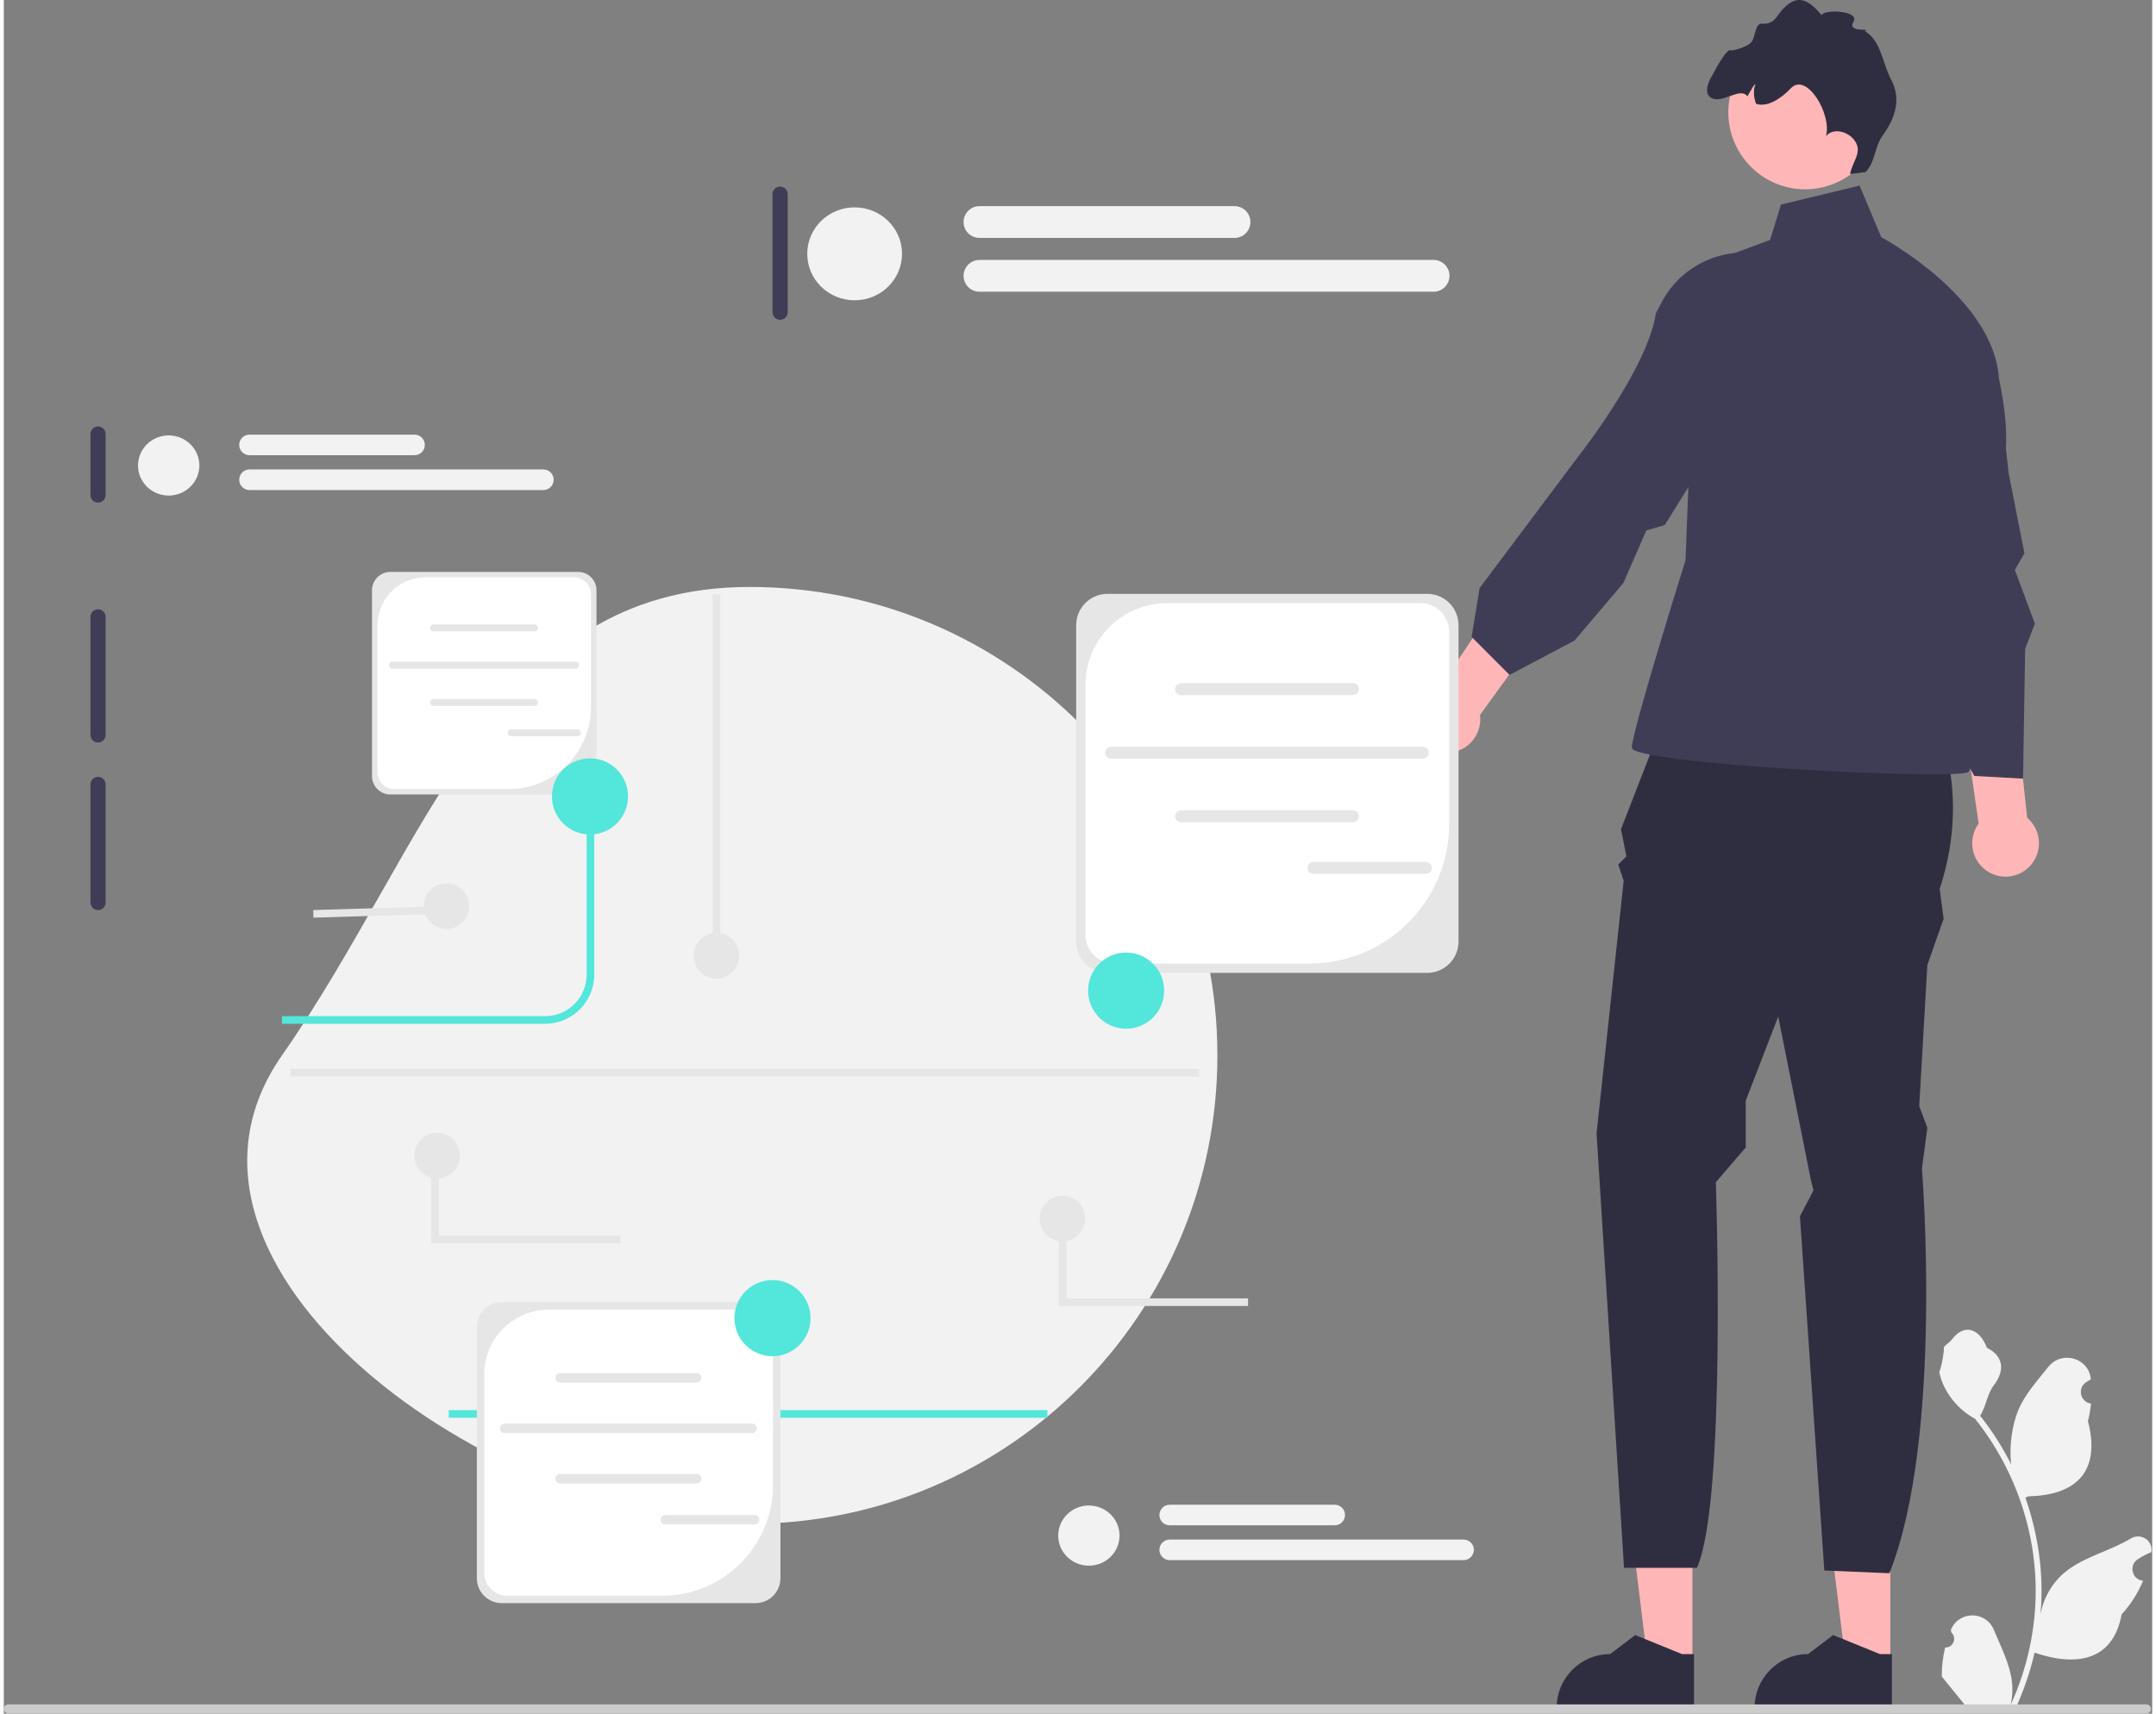 <?xml version="1.0" encoding="UTF-8"?>
<svg xmlns="http://www.w3.org/2000/svg" xmlns:xlink="http://www.w3.org/1999/xlink" width="283px" height="225px" viewBox="0 0 282 225" version="1.1">
<rect x="0" y="0" width="282" height="225" fill="#808080" stroke="none"/>
<g id="surface1">
<path style=" stroke:none;fill-rule:nonzero;fill:rgb(100%,71.373%,71.373%);fill-opacity:1;" d="M 247.629 218.309 L 241.77 218.309 L 238.98 195.664 L 247.633 195.664 Z M 247.629 218.309 "/>
<path style=" stroke:none;fill-rule:nonzero;fill:rgb(18.431%,18.039%,25.49%);fill-opacity:1;" d="M 247.836 224.434 L 229.812 224.43 L 229.812 224.203 C 229.816 220.324 232.953 217.176 236.828 217.176 L 240.121 214.676 L 246.262 217.176 L 247.836 217.176 Z M 247.836 224.434 "/>
<path style=" stroke:none;fill-rule:nonzero;fill:rgb(100%,71.373%,71.373%);fill-opacity:1;" d="M 221.648 218.309 L 215.789 218.309 L 213 195.664 L 221.648 195.664 Z M 221.648 218.309 "/>
<path style=" stroke:none;fill-rule:nonzero;fill:rgb(18.431%,18.039%,25.49%);fill-opacity:1;" d="M 221.855 224.434 L 203.832 224.43 L 203.832 224.203 C 203.832 220.324 206.973 217.176 210.848 217.176 L 214.141 214.676 L 220.281 217.176 L 221.855 217.176 Z M 221.855 224.434 "/>
<path style=" stroke:none;fill-rule:nonzero;fill:rgb(18.431%,18.039%,25.49%);fill-opacity:1;" d="M 218.855 91.934 L 252.668 92.645 C 252.668 92.645 258.746 102.629 254.105 116.711 L 254.625 120.633 L 252.488 126.695 L 251.422 145.234 L 252.488 148.086 L 251.777 153.434 C 251.777 153.434 254.625 188.734 247.508 206.559 L 238.965 206.203 L 235.762 159.691 L 237.543 156.289 L 237.184 154.863 L 232.914 133.469 L 228.645 144.523 L 228.645 150.664 L 224.727 155.219 C 224.727 155.219 226.152 197.289 222.238 205.848 L 212.672 205.848 L 209.066 148.801 L 212.629 115.641 L 211.914 113.504 L 212.984 112.434 L 212.273 108.867 Z M 218.855 91.934 "/>
<path style=" stroke:none;fill-rule:nonzero;fill:rgb(24.706%,23.922%,33.725%);fill-opacity:1;" d="M 233.27 26.863 L 243.59 24.367 L 246.438 31.141 C 246.438 31.141 261.172 38.984 261.883 49.684 C 261.883 49.684 263.879 58.238 262.098 62.16 C 260.32 66.082 252.844 78.562 252.844 78.562 C 252.844 78.562 259.605 100.312 257.828 101.379 C 256.047 102.449 213.695 100.312 213.695 98.172 C 213.695 96.031 220.742 73.57 220.742 73.57 L 222.238 35.062 L 231.848 31.5 Z M 233.27 26.863 "/>
<path style=" stroke:none;fill-rule:nonzero;fill:rgb(100%,71.373%,71.373%);fill-opacity:1;" d="M 260.785 114.633 C 258.625 113.539 257.758 110.902 258.844 108.738 C 258.957 108.52 259.086 108.32 259.223 108.129 L 253.48 68.684 L 261.43 68.938 L 265.59 107.371 C 267.098 108.652 267.598 110.84 266.668 112.688 C 265.582 114.852 262.945 115.723 260.785 114.633 Z M 260.785 114.633 "/>
<path style=" stroke:none;fill-rule:nonzero;fill:rgb(100%,71.373%,71.373%);fill-opacity:1;" d="M 185.34 96.016 C 184.473 93.754 185.594 91.215 187.852 90.344 C 188.078 90.254 188.309 90.191 188.543 90.145 L 210.727 57.051 L 216.449 62.59 L 193.766 93.867 C 194.023 95.828 192.93 97.789 191.004 98.531 C 188.746 99.402 186.211 98.273 185.34 96.016 Z M 185.34 96.016 "/>
<path style=" stroke:none;fill-rule:nonzero;fill:rgb(24.706%,23.922%,33.725%);fill-opacity:1;" d="M 246.297 58.734 C 244.051 51 247.781 43.113 255.82 43.152 C 258.145 43.16 259.949 43.836 260.449 45.707 C 262.199 52.25 263.156 62.129 263.156 62.129 L 265.23 72.645 L 263.973 74.828 L 266.598 81.875 L 265.324 85.207 L 265.051 102.234 L 258.645 101.879 L 251.586 88.898 L 248.887 87.289 C 248.887 87.289 251.051 66.305 246.742 60.262 Z M 246.297 58.734 "/>
<path style=" stroke:none;fill-rule:nonzero;fill:rgb(24.706%,23.922%,33.725%);fill-opacity:1;" d="M 217.602 39.703 C 221.348 32.578 230.938 30.891 236.695 36.516 C 238.355 38.141 239.188 39.883 238.25 41.574 C 234.973 47.5 227.375 53.879 227.375 53.879 L 218.016 68.949 L 215.598 69.645 L 212.594 76.539 L 206.164 84.113 L 197.648 88.613 L 192.664 83.621 L 193.723 77.203 L 206.547 60.09 C 206.547 60.09 215.77 48.461 216.859 41.113 Z M 217.602 39.703 "/>
<path style=" stroke:none;fill-rule:nonzero;fill:rgb(100%,71.373%,71.373%);fill-opacity:1;" d="M 235.23 24.781 C 235.469 24.809 235.703 24.828 235.938 24.84 C 236.664 24.879 237.383 24.84 238.074 24.723 C 240.18 24.383 242.09 23.387 243.566 21.922 C 245.125 20.375 246.191 18.312 246.48 15.965 C 247.156 10.426 243.219 5.375 237.688 4.699 C 232.234 4.027 227.266 7.848 226.469 13.262 C 226.457 13.348 226.445 13.426 226.438 13.512 C 225.762 19.055 229.695 24.102 235.23 24.781 Z M 235.23 24.781 "/>
<path style=" stroke:none;fill-rule:nonzero;fill:rgb(18.431%,18.039%,25.49%);fill-opacity:1;" d="M 224.195 12.891 C 225.629 13.602 227.969 11.371 228.867 12.652 C 229.012 12.375 229.172 12.109 229.332 11.855 C 229.477 11.629 229.684 11.141 229.922 11.059 C 229.617 11.789 229.684 12.773 229.996 13.617 C 231.41 14.148 233.262 12.977 234.57 11.59 C 236.625 9.418 239.977 14.988 239.184 17.871 C 240.195 16.637 242.383 17.332 243.125 18.746 C 243.867 20.152 242.617 21.281 242.348 22.852 L 244.371 22.594 C 245.648 21.348 245.559 19.25 246.609 17.809 C 248.367 15.391 249.047 12.926 247.727 10.434 C 246.555 8.227 246.445 5.375 244.297 4.102 C 245.234 3.645 241.898 4.363 242.789 2.863 C 243.684 1.367 238.91 1.188 238.602 1.988 C 237.238 0.352 235.859 -0.727 234.184 0.586 C 232.535 1.875 232.707 3.23 230.77 3.105 C 229.863 3.051 229.961 4.746 229.422 5.488 C 228.887 6.223 226.801 6.695 226.699 6.617 C 226.145 6.184 224.273 9.859 224.273 9.859 C 224.273 9.859 222.75 12.172 224.195 12.891 Z M 224.195 12.891 "/>
<path style=" stroke:none;fill-rule:nonzero;fill:rgb(94.902%,94.902%,94.902%);fill-opacity:1;" d="M 97.902 77.066 C 131.809 77.066 159.297 104.602 159.297 138.566 C 159.297 172.531 131.809 200.066 97.902 200.066 C 64 200.066 17.074 166.391 36.512 138.566 C 55.949 110.742 64 77.066 97.902 77.066 Z M 97.902 77.066 "/>
<path style=" stroke:none;fill-rule:nonzero;fill:rgb(24.706%,23.922%,33.725%);fill-opacity:1;" d="M 180.07 79.992 C 179.52 79.992 179.074 80.438 179.074 80.992 L 179.074 112.992 C 179.074 113.543 179.52 113.992 180.07 113.992 C 180.621 113.992 181.07 113.543 181.07 112.992 L 181.07 80.992 C 181.07 80.438 180.621 79.992 180.07 79.992 Z M 180.07 79.992 "/>
<path style=" stroke:none;fill-rule:nonzero;fill:rgb(24.706%,23.922%,33.725%);fill-opacity:1;" d="M 12.367 55.992 C 11.82 55.992 11.371 56.438 11.371 56.992 L 11.371 64.992 C 11.371 65.543 11.82 65.992 12.367 65.992 C 12.918 65.992 13.367 65.543 13.367 64.992 L 13.367 56.992 C 13.367 56.438 12.918 55.992 12.367 55.992 Z M 12.367 55.992 "/>
<path style=" stroke:none;fill-rule:nonzero;fill:rgb(24.706%,23.922%,33.725%);fill-opacity:1;" d="M 12.367 79.992 C 11.82 79.992 11.371 80.438 11.371 80.992 L 11.371 96.492 C 11.371 97.043 11.82 97.492 12.367 97.492 C 12.918 97.492 13.367 97.043 13.367 96.492 L 13.367 80.992 C 13.367 80.438 12.918 79.992 12.367 79.992 Z M 12.367 79.992 "/>
<path style=" stroke:none;fill-rule:nonzero;fill:rgb(24.706%,23.922%,33.725%);fill-opacity:1;" d="M 12.367 101.992 C 11.82 101.992 11.371 102.438 11.371 102.992 L 11.371 118.492 C 11.371 119.043 11.82 119.492 12.367 119.492 C 12.918 119.492 13.367 119.043 13.367 118.492 L 13.367 102.992 C 13.367 102.438 12.918 101.992 12.367 101.992 Z M 12.367 101.992 "/>
<path style=" stroke:none;fill-rule:nonzero;fill:rgb(24.706%,23.922%,33.725%);fill-opacity:1;" d="M 101.898 24.492 C 101.348 24.492 100.898 24.938 100.898 25.492 L 100.898 40.992 C 100.898 41.543 101.348 41.992 101.898 41.992 C 102.449 41.992 102.895 41.543 102.895 40.992 L 102.895 25.492 C 102.895 24.938 102.449 24.492 101.898 24.492 Z M 101.898 24.492 "/>
<path style=" stroke:none;fill-rule:nonzero;fill:rgb(94.902%,94.902%,94.902%);fill-opacity:1;" d="M 254.824 216.305 C 255.855 216.367 256.426 215.086 255.645 214.336 L 255.566 214.027 C 255.578 214.004 255.586 213.98 255.598 213.953 C 256.641 211.465 260.176 211.48 261.207 213.977 C 262.125 216.188 263.293 218.406 263.582 220.746 C 263.711 221.781 263.652 222.836 263.426 223.848 C 265.574 219.145 266.707 214.004 266.707 208.836 C 266.707 207.539 266.637 206.242 266.488 204.945 C 266.371 203.887 266.207 202.836 265.992 201.789 C 264.844 196.152 262.352 190.781 258.758 186.297 C 257.027 185.352 255.586 183.871 254.719 182.098 C 254.406 181.457 254.16 180.77 254.043 180.07 C 254.238 180.094 254.785 177.094 254.637 176.91 C 254.91 176.496 255.402 176.289 255.699 175.883 C 257.188 173.859 259.238 174.211 260.309 176.961 C 262.598 178.117 262.621 180.035 261.215 181.879 C 260.324 183.051 260.199 184.641 259.418 185.895 C 259.496 186 259.582 186.098 259.664 186.203 C 261.141 188.102 262.418 190.141 263.496 192.285 C 263.191 189.902 263.641 187.031 264.406 185.184 C 265.281 183.074 266.914 181.297 268.355 179.473 C 270.086 177.285 273.633 178.242 273.938 181.016 C 273.941 181.043 273.945 181.07 273.945 181.098 C 273.734 181.219 273.523 181.348 273.32 181.48 C 272.152 182.254 272.555 184.07 273.938 184.281 L 273.969 184.289 C 273.891 185.059 273.758 185.824 273.566 186.578 C 275.414 193.734 271.426 196.344 265.73 196.461 C 265.605 196.523 265.48 196.59 265.355 196.648 C 265.934 198.277 266.395 199.945 266.734 201.641 C 267.043 203.133 267.254 204.645 267.375 206.164 C 267.523 208.078 267.508 210.004 267.348 211.914 L 267.359 211.848 C 267.766 209.742 268.906 207.773 270.566 206.414 C 273.035 204.383 276.52 203.633 279.184 202 C 280.465 201.215 282.109 202.23 281.883 203.719 L 281.875 203.789 C 281.477 203.953 281.09 204.141 280.715 204.348 C 280.504 204.469 280.293 204.598 280.09 204.734 C 278.922 205.508 279.324 207.32 280.707 207.535 L 280.738 207.539 C 280.762 207.543 280.781 207.547 280.805 207.551 C 280.125 209.168 279.176 210.668 277.988 211.965 C 276.832 218.211 271.871 218.805 266.562 216.984 C 265.98 219.516 265.133 221.992 264.043 224.348 L 255.051 224.348 C 255.016 224.25 254.988 224.145 254.961 224.047 C 255.789 224.098 256.629 224.047 257.449 223.898 C 256.781 223.078 256.113 222.25 255.445 221.43 C 255.43 221.414 255.418 221.398 255.402 221.379 C 255.066 220.961 254.723 220.543 254.387 220.125 C 254.363 218.836 254.52 217.551 254.824 216.305 Z M 254.824 216.305 "/>
<path style=" stroke:none;fill-rule:nonzero;fill:rgb(80%,80%,80%);fill-opacity:1;" d="M 0 224.375 C 0 224.707 0.266 224.969 0.594 224.969 L 281.242 224.969 C 281.57 224.969 281.836 224.707 281.836 224.375 C 281.836 224.047 281.57 223.781 281.242 223.781 L 0.594 223.781 C 0.266 223.781 0 224.047 0 224.375 Z M 0 224.375 "/>
<path style=" stroke:none;fill-rule:nonzero;fill:rgb(32.549%,90.196%,85.882%);fill-opacity:1;" d="M 71.062 134.418 L 36.512 134.418 L 36.512 133.418 L 71.062 133.418 C 74.062 133.418 76.504 130.973 76.504 127.965 L 76.504 104.566 L 77.504 104.566 L 77.504 127.965 C 77.504 131.523 74.613 134.418 71.062 134.418 Z M 71.062 134.418 "/>
<path style=" stroke:none;fill-rule:nonzero;fill:rgb(32.549%,90.196%,85.882%);fill-opacity:1;" d="M 58.406 185.148 L 136.984 185.148 L 136.984 186.148 L 58.406 186.148 Z M 58.406 185.148 "/>
<path style=" stroke:none;fill-rule:nonzero;fill:rgb(90.196%,90.196%,90.196%);fill-opacity:1;" d="M 186.84 127.734 L 144.867 127.734 C 142.605 127.734 140.762 125.887 140.762 123.617 L 140.762 82.086 C 140.762 79.816 142.605 77.969 144.867 77.969 L 186.84 77.969 C 189.105 77.969 190.949 79.816 190.949 82.086 L 190.949 123.617 C 190.949 125.887 189.105 127.734 186.84 127.734 Z M 186.84 127.734 "/>
<path style=" stroke:none;fill-rule:nonzero;fill:rgb(100%,100%,100%);fill-opacity:1;" d="M 152.684 79.195 C 146.777 79.195 141.984 83.996 141.984 89.914 L 141.984 122.738 C 141.984 124.82 143.668 126.508 145.75 126.508 L 171.414 126.508 C 181.527 126.508 189.723 118.293 189.723 108.164 L 189.723 82.965 C 189.723 80.883 188.039 79.195 185.961 79.195 Z M 152.684 79.195 "/>
<path style=" stroke:none;fill-rule:nonzero;fill:rgb(90.196%,90.196%,90.196%);fill-opacity:1;" d="M 177.094 91.266 L 154.523 91.266 C 154.094 91.266 153.746 90.914 153.746 90.484 C 153.746 90.051 154.094 89.703 154.523 89.703 L 177.094 89.703 C 177.527 89.703 177.875 90.051 177.875 90.484 C 177.875 90.914 177.527 91.266 177.094 91.266 Z M 177.094 91.266 "/>
<path style=" stroke:none;fill-rule:nonzero;fill:rgb(90.196%,90.196%,90.196%);fill-opacity:1;" d="M 177.094 107.949 L 154.523 107.949 C 154.094 107.949 153.746 107.598 153.746 107.164 C 153.746 106.734 154.094 106.383 154.523 106.383 L 177.094 106.383 C 177.527 106.383 177.875 106.734 177.875 107.164 C 177.875 107.598 177.527 107.949 177.094 107.949 Z M 177.094 107.949 "/>
<path style=" stroke:none;fill-rule:nonzero;fill:rgb(90.196%,90.196%,90.196%);fill-opacity:1;" d="M 186.262 99.613 L 145.359 99.613 C 144.93 99.613 144.578 99.262 144.578 98.828 C 144.578 98.398 144.93 98.047 145.359 98.047 L 186.262 98.047 C 186.691 98.047 187.043 98.398 187.043 98.828 C 187.043 99.262 186.691 99.613 186.262 99.613 Z M 186.262 99.613 "/>
<path style=" stroke:none;fill-rule:nonzero;fill:rgb(90.196%,90.196%,90.196%);fill-opacity:1;" d="M 186.68 114.73 L 171.902 114.73 C 171.473 114.73 171.121 114.379 171.121 113.949 C 171.121 113.516 171.473 113.164 171.902 113.164 L 186.68 113.164 C 187.109 113.164 187.461 113.516 187.461 113.949 C 187.461 114.379 187.109 114.73 186.68 114.73 Z M 186.68 114.73 "/>
<path style=" stroke:none;fill-rule:nonzero;fill:rgb(90.196%,90.196%,90.196%);fill-opacity:1;" d="M 98.68 210.484 L 65.352 210.484 C 63.555 210.484 62.09 209.02 62.09 207.219 L 62.09 174.238 C 62.09 172.438 63.555 170.969 65.352 170.969 L 98.68 170.969 C 100.48 170.969 101.941 172.438 101.941 174.238 L 101.941 207.219 C 101.941 209.02 100.48 210.484 98.68 210.484 Z M 98.68 210.484 "/>
<path style=" stroke:none;fill-rule:nonzero;fill:rgb(100%,100%,100%);fill-opacity:1;" d="M 71.559 171.945 C 66.867 171.945 63.062 175.754 63.062 180.457 L 63.062 206.52 C 63.062 208.172 64.402 209.512 66.051 209.512 L 86.43 209.512 C 94.461 209.512 100.969 202.988 100.969 194.945 L 100.969 174.938 C 100.969 173.285 99.633 171.945 97.98 171.945 Z M 71.559 171.945 "/>
<path style=" stroke:none;fill-rule:nonzero;fill:rgb(90.196%,90.196%,90.196%);fill-opacity:1;" d="M 90.941 181.527 L 73.02 181.527 C 72.68 181.527 72.398 181.25 72.398 180.906 C 72.398 180.562 72.68 180.285 73.02 180.285 L 90.941 180.285 C 91.285 180.285 91.562 180.562 91.562 180.906 C 91.562 181.25 91.285 181.527 90.941 181.527 Z M 90.941 181.527 "/>
<path style=" stroke:none;fill-rule:nonzero;fill:rgb(90.196%,90.196%,90.196%);fill-opacity:1;" d="M 90.941 194.773 L 73.02 194.773 C 72.68 194.773 72.398 194.496 72.398 194.152 C 72.398 193.809 72.68 193.531 73.02 193.531 L 90.941 193.531 C 91.285 193.531 91.562 193.809 91.562 194.152 C 91.562 194.496 91.285 194.773 90.941 194.773 Z M 90.941 194.773 "/>
<path style=" stroke:none;fill-rule:nonzero;fill:rgb(90.196%,90.196%,90.196%);fill-opacity:1;" d="M 98.219 188.156 L 65.742 188.156 C 65.402 188.156 65.121 187.875 65.121 187.535 C 65.121 187.191 65.402 186.914 65.742 186.914 L 98.219 186.914 C 98.562 186.914 98.84 187.191 98.84 187.535 C 98.84 187.875 98.562 188.156 98.219 188.156 Z M 98.219 188.156 "/>
<path style=" stroke:none;fill-rule:nonzero;fill:rgb(90.196%,90.196%,90.196%);fill-opacity:1;" d="M 98.551 200.16 L 86.82 200.16 C 86.477 200.16 86.199 199.883 86.199 199.539 C 86.199 199.195 86.477 198.918 86.82 198.918 L 98.551 198.918 C 98.895 198.918 99.172 199.195 99.172 199.539 C 99.172 199.883 98.895 200.16 98.551 200.16 Z M 98.551 200.16 "/>
<path style=" stroke:none;fill-rule:nonzero;fill:rgb(90.196%,90.196%,90.196%);fill-opacity:1;" d="M 75.387 104.312 L 50.738 104.312 C 49.41 104.312 48.328 103.23 48.328 101.895 L 48.328 77.508 C 48.328 76.172 49.41 75.09 50.738 75.09 L 75.387 75.09 C 76.715 75.09 77.797 76.172 77.797 77.508 L 77.797 101.895 C 77.797 103.23 76.715 104.312 75.387 104.312 Z M 75.387 104.312 "/>
<path style=" stroke:none;fill-rule:nonzero;fill:rgb(100%,100%,100%);fill-opacity:1;" d="M 55.328 75.809 C 51.859 75.809 49.047 78.629 49.047 82.105 L 49.047 101.379 C 49.047 102.602 50.035 103.594 51.254 103.594 L 66.328 103.594 C 72.266 103.594 77.078 98.77 77.078 92.82 L 77.078 78.023 C 77.078 76.801 76.09 75.809 74.871 75.809 Z M 55.328 75.809 "/>
<path style=" stroke:none;fill-rule:nonzero;fill:rgb(90.196%,90.196%,90.196%);fill-opacity:1;" d="M 69.664 82.898 L 56.41 82.898 C 56.156 82.898 55.949 82.691 55.949 82.438 C 55.949 82.184 56.156 81.98 56.41 81.98 L 69.664 81.98 C 69.918 81.98 70.121 82.184 70.121 82.438 C 70.121 82.691 69.918 82.898 69.664 82.898 Z M 69.664 82.898 "/>
<path style=" stroke:none;fill-rule:nonzero;fill:rgb(90.196%,90.196%,90.196%);fill-opacity:1;" d="M 69.664 92.695 L 56.41 92.695 C 56.156 92.695 55.949 92.488 55.949 92.234 C 55.949 91.98 56.156 91.773 56.41 91.773 L 69.664 91.773 C 69.918 91.773 70.121 91.98 70.121 92.234 C 70.121 92.488 69.918 92.695 69.664 92.695 Z M 69.664 92.695 "/>
<path style=" stroke:none;fill-rule:nonzero;fill:rgb(90.196%,90.196%,90.196%);fill-opacity:1;" d="M 75.047 87.801 L 51.027 87.801 C 50.773 87.801 50.57 87.594 50.57 87.34 C 50.57 87.086 50.773 86.879 51.027 86.879 L 75.047 86.879 C 75.301 86.879 75.504 87.086 75.504 87.34 C 75.504 87.594 75.301 87.801 75.047 87.801 Z M 75.047 87.801 "/>
<path style=" stroke:none;fill-rule:nonzero;fill:rgb(90.196%,90.196%,90.196%);fill-opacity:1;" d="M 75.293 96.676 L 66.613 96.676 C 66.363 96.676 66.156 96.473 66.156 96.219 C 66.156 95.965 66.363 95.758 66.613 95.758 L 75.293 95.758 C 75.543 95.758 75.75 95.965 75.75 96.219 C 75.75 96.473 75.543 96.676 75.293 96.676 Z M 75.293 96.676 "/>
<path style=" stroke:none;fill-rule:nonzero;fill:rgb(32.549%,90.196%,85.882%);fill-opacity:1;" d="M 152.309 130.066 C 152.309 132.828 150.074 135.066 147.316 135.066 C 144.559 135.066 142.324 132.828 142.324 130.066 C 142.324 127.305 144.559 125.066 147.316 125.066 C 150.074 125.066 152.309 127.305 152.309 130.066 Z M 152.309 130.066 "/>
<path style=" stroke:none;fill-rule:nonzero;fill:rgb(32.549%,90.196%,85.882%);fill-opacity:1;" d="M 81.934 104.566 C 81.934 107.328 79.699 109.566 76.941 109.566 C 74.184 109.566 71.949 107.328 71.949 104.566 C 71.949 101.805 74.184 99.566 76.941 99.566 C 79.699 99.566 81.934 101.805 81.934 104.566 Z M 81.934 104.566 "/>
<path style=" stroke:none;fill-rule:nonzero;fill:rgb(32.549%,90.196%,85.882%);fill-opacity:1;" d="M 105.891 173.066 C 105.891 175.828 103.656 178.066 100.898 178.066 C 98.141 178.066 95.906 175.828 95.906 173.066 C 95.906 170.305 98.141 168.066 100.898 168.066 C 103.656 168.066 105.891 170.305 105.891 173.066 Z M 105.891 173.066 "/>
<path style=" stroke:none;fill-rule:nonzero;fill:rgb(94.902%,94.902%,94.902%);fill-opacity:1;" d="M 117.902 33.324 C 117.902 29.957 115.117 27.227 111.68 27.227 C 108.246 27.227 105.461 29.957 105.461 33.324 C 105.461 36.695 108.246 39.426 111.68 39.426 C 115.117 39.426 117.902 36.695 117.902 33.324 Z M 117.902 33.324 "/>
<path style=" stroke:none;fill-rule:nonzero;fill:rgb(94.902%,94.902%,94.902%);fill-opacity:1;" d="M 161.547 31.238 L 128.066 31.238 C 126.918 31.238 125.98 30.305 125.98 29.152 C 125.98 28 126.918 27.066 128.066 27.066 L 161.547 27.066 C 162.695 27.066 163.633 28 163.633 29.152 C 163.633 30.305 162.695 31.238 161.547 31.238 Z M 161.547 31.238 "/>
<path style=" stroke:none;fill-rule:nonzero;fill:rgb(94.902%,94.902%,94.902%);fill-opacity:1;" d="M 187.68 38.301 L 128.066 38.301 C 126.918 38.301 125.98 37.367 125.98 36.215 C 125.98 35.066 126.918 34.129 128.066 34.129 L 187.68 34.129 C 188.828 34.129 189.762 35.066 189.762 36.215 C 189.762 37.367 188.828 38.301 187.68 38.301 Z M 187.68 38.301 "/>
<path style=" stroke:none;fill-rule:nonzero;fill:rgb(94.902%,94.902%,94.902%);fill-opacity:1;" d="M 25.668 61.117 C 25.668 58.938 23.863 57.168 21.641 57.168 C 19.418 57.168 17.617 58.938 17.617 61.117 C 17.617 63.297 19.418 65.066 21.641 65.066 C 23.863 65.066 25.668 63.297 25.668 61.117 Z M 25.668 61.117 "/>
<path style=" stroke:none;fill-rule:nonzero;fill:rgb(94.902%,94.902%,94.902%);fill-opacity:1;" d="M 53.914 59.766 L 32.246 59.766 C 31.5 59.766 30.898 59.16 30.898 58.414 C 30.898 57.672 31.5 57.066 32.246 57.066 L 53.914 57.066 C 54.66 57.066 55.262 57.672 55.262 58.414 C 55.262 59.16 54.66 59.766 53.914 59.766 Z M 53.914 59.766 "/>
<path style=" stroke:none;fill-rule:nonzero;fill:rgb(94.902%,94.902%,94.902%);fill-opacity:1;" d="M 70.828 64.34 L 32.246 64.34 C 31.5 64.34 30.898 63.73 30.898 62.988 C 30.898 62.242 31.5 61.637 32.246 61.637 L 70.828 61.637 C 71.57 61.637 72.176 62.242 72.176 62.988 C 72.176 63.73 71.57 64.34 70.828 64.34 Z M 70.828 64.34 "/>
<path style=" stroke:none;fill-rule:nonzero;fill:rgb(94.902%,94.902%,94.902%);fill-opacity:1;" d="M 146.453 201.617 C 146.453 199.438 144.652 197.668 142.426 197.668 C 140.203 197.668 138.402 199.438 138.402 201.617 C 138.402 203.797 140.203 205.566 142.426 205.566 C 144.652 205.566 146.453 203.797 146.453 201.617 Z M 146.453 201.617 "/>
<path style=" stroke:none;fill-rule:nonzero;fill:rgb(94.902%,94.902%,94.902%);fill-opacity:1;" d="M 174.699 200.266 L 153.031 200.266 C 152.289 200.266 151.684 199.66 151.684 198.914 C 151.684 198.172 152.289 197.566 153.031 197.566 L 174.699 197.566 C 175.445 197.566 176.051 198.172 176.051 198.914 C 176.051 199.66 175.445 200.266 174.699 200.266 Z M 174.699 200.266 "/>
<path style=" stroke:none;fill-rule:nonzero;fill:rgb(94.902%,94.902%,94.902%);fill-opacity:1;" d="M 191.613 204.84 L 153.031 204.84 C 152.289 204.84 151.684 204.23 151.684 203.488 C 151.684 202.742 152.289 202.137 153.031 202.137 L 191.613 202.137 C 192.355 202.137 192.961 202.742 192.961 203.488 C 192.961 204.23 192.355 204.84 191.613 204.84 Z M 191.613 204.84 "/>
<path style=" stroke:none;fill-rule:nonzero;fill:rgb(90.196%,90.196%,90.196%);fill-opacity:1;" d="M 93.039 77.984 L 94.035 77.984 L 94.035 125.484 L 93.039 125.484 Z M 93.039 77.984 "/>
<path style=" stroke:none;fill-rule:nonzero;fill:rgb(90.196%,90.196%,90.196%);fill-opacity:1;" d="M 96.531 125.484 C 96.531 127.141 95.191 128.484 93.535 128.484 C 91.883 128.484 90.543 127.141 90.543 125.484 C 90.543 123.828 91.883 122.484 93.535 122.484 C 95.191 122.484 96.531 123.828 96.531 125.484 Z M 96.531 125.484 "/>
<path style=" stroke:none;fill-rule:nonzero;fill:rgb(90.196%,90.196%,90.196%);fill-opacity:1;" d="M 141.949 159.984 C 141.949 161.641 140.609 162.984 138.957 162.984 C 137.301 162.984 135.961 161.641 135.961 159.984 C 135.961 158.328 137.301 156.984 138.957 156.984 C 140.609 156.984 141.949 158.328 141.949 159.984 Z M 141.949 159.984 "/>
<path style=" stroke:none;fill-rule:nonzero;fill:rgb(90.196%,90.196%,90.196%);fill-opacity:1;" d="M 61.094 118.984 C 61.094 120.641 59.754 121.984 58.098 121.984 C 56.445 121.984 55.105 120.641 55.105 118.984 C 55.105 117.328 56.445 115.984 58.098 115.984 C 59.754 115.984 61.094 117.328 61.094 118.984 Z M 61.094 118.984 "/>
<path style=" stroke:none;fill-rule:nonzero;fill:rgb(90.196%,90.196%,90.196%);fill-opacity:1;" d="M 40.617 119.488 L 56.992 118.988 L 57.023 119.988 L 40.645 120.488 Z M 40.617 119.488 "/>
<path style=" stroke:none;fill-rule:nonzero;fill:rgb(90.196%,90.196%,90.196%);fill-opacity:1;" d="M 163.32 171.469 L 138.484 171.469 L 138.484 159.984 L 139.484 159.984 L 139.484 170.469 L 163.32 170.469 Z M 163.32 171.469 "/>
<path style=" stroke:none;fill-rule:nonzero;fill:rgb(90.196%,90.196%,90.196%);fill-opacity:1;" d="M 59.863 151.742 C 59.863 153.398 58.523 154.742 56.871 154.742 C 55.215 154.742 53.875 153.398 53.875 151.742 C 53.875 150.086 55.215 148.742 56.871 148.742 C 58.523 148.742 59.863 150.086 59.863 151.742 Z M 59.863 151.742 "/>
<path style=" stroke:none;fill-rule:nonzero;fill:rgb(90.196%,90.196%,90.196%);fill-opacity:1;" d="M 80.938 163.227 L 56.102 163.227 L 56.102 151.742 L 57.102 151.742 L 57.102 162.227 L 80.938 162.227 Z M 80.938 163.227 "/>
<path style=" stroke:none;fill-rule:nonzero;fill:rgb(90.196%,90.196%,90.196%);fill-opacity:1;" d="M 37.645 140.328 L 156.926 140.328 L 156.926 141.328 L 37.645 141.328 Z M 37.645 140.328 "/>
</g>
</svg>
